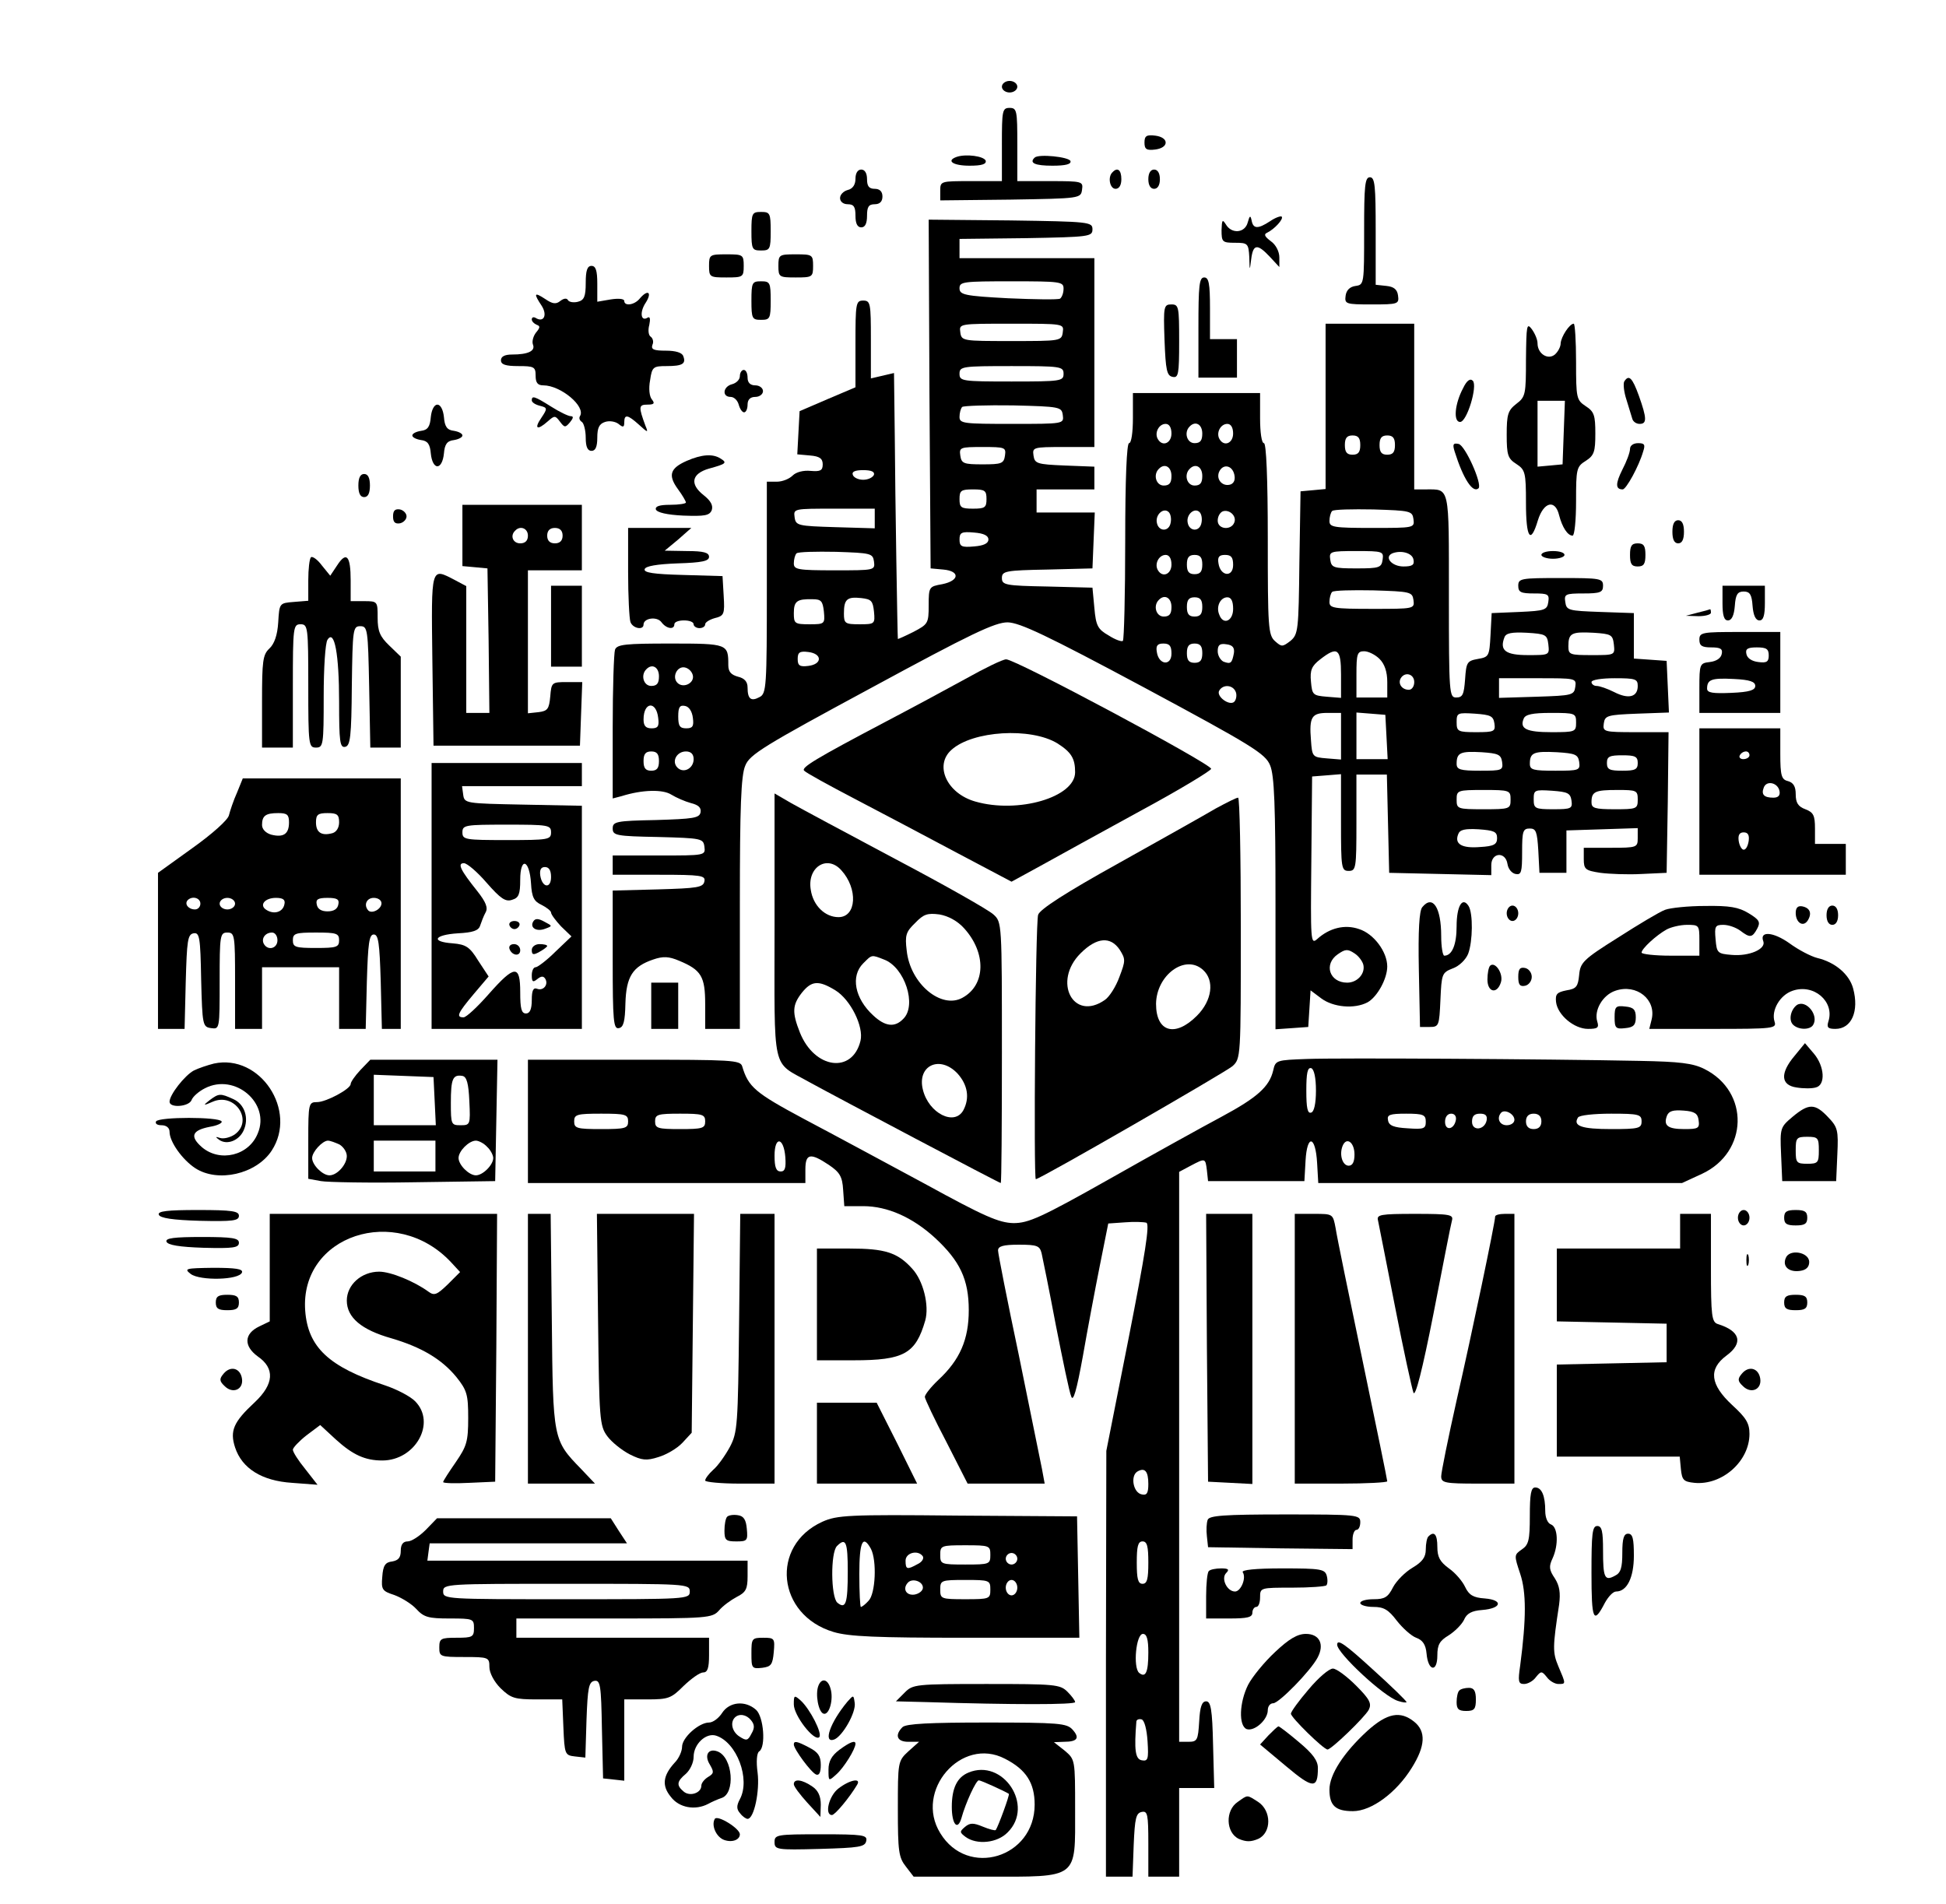 <?xml version="1.0" standalone="no"?>
<!DOCTYPE svg PUBLIC "-//W3C//DTD SVG 20010904//EN"
 "http://www.w3.org/TR/2001/REC-SVG-20010904/DTD/svg10.dtd">
<svg version="1.0" xmlns="http://www.w3.org/2000/svg"
 width="505pt" height="494pt" viewBox="0 0 505 494"
 preserveAspectRatio="xMidYMid meet">

<g transform="translate(0,494) scale(0.1,-0.1)"
fill="#000000" stroke="none">
<path d="M2600 4715 c0 -8 9 -15 20 -15 11 0 20 7 20 15 0 8 -9 15 -20 15 -11
0 -20 -7 -20 -15z"/>
<path d="M2600 4565 l0 -95 -80 0 c-79 0 -80 0 -80 -25 l0 -25 183 2 c180 3
182 3 185 26 3 21 1 22 -82 22 l-86 0 0 95 c0 88 -1 95 -20 95 -19 0 -20 -7
-20 -95z"/>
<path d="M2970 4570 c0 -17 5 -21 28 -18 16 2 27 9 27 18 0 9 -11 16 -27 18
-23 3 -28 -1 -28 -18z"/>
<path d="M2483 4533 c-29 -10 -10 -23 33 -23 32 0 44 4 42 13 -5 12 -51 18
-75 10z"/>
<path d="M2685 4531 c-15 -14 1 -21 46 -21 35 0 49 4 47 12 -4 11 -83 19 -93
9z"/>
<path d="M2220 4476 c0 -15 -7 -26 -20 -29 -11 -3 -20 -12 -20 -21 0 -9 8 -16
20 -16 16 0 20 -7 20 -30 0 -20 5 -30 15 -30 10 0 15 10 15 30 0 23 4 30 20
30 13 0 20 7 20 20 0 13 -7 20 -20 20 -15 0 -20 7 -20 25 0 16 -6 25 -15 25
-9 0 -15 -9 -15 -24z"/>
<path d="M2887 4493 c-13 -12 -7 -43 8 -43 9 0 15 9 15 25 0 24 -10 32 -23 18z"/>
<path d="M2980 4475 c0 -16 6 -25 15 -25 9 0 15 9 15 25 0 16 -6 25 -15 25 -9
0 -15 -9 -15 -25z"/>
<path d="M3540 4341 c0 -137 0 -140 -22 -143 -15 -2 -24 -11 -26 -25 -3 -22 0
-23 68 -23 68 0 71 1 68 23 -2 16 -11 23 -30 25 l-28 3 0 140 c0 117 -2 139
-15 139 -13 0 -15 -22 -15 -139z"/>
<path d="M1950 4340 c0 -47 2 -50 25 -50 23 0 25 3 25 50 0 47 -2 50 -25 50
-23 0 -25 -3 -25 -50z"/>
<path d="M3238 4363 c-7 -28 -42 -31 -57 -5 -9 14 -10 11 -11 -15 0 -31 2 -33
35 -33 33 0 35 -2 37 -37 1 -37 1 -37 5 -5 5 39 16 40 48 6 l25 -27 0 25 c0
15 -9 33 -22 42 -16 12 -19 18 -10 22 19 9 44 36 38 42 -3 2 -17 -3 -30 -12
-32 -21 -44 -20 -48 2 -3 14 -5 13 -10 -5z"/>
<path d="M2412 3918 l3 -453 33 -3 c44 -4 42 -29 -3 -38 -34 -6 -35 -7 -35
-55 0 -47 -2 -49 -40 -69 -22 -11 -40 -19 -40 -18 -1 6 -7 370 -8 526 l-2 164
-30 -7 -30 -7 0 101 c0 94 -1 101 -20 101 -19 0 -20 -7 -20 -112 l0 -113 -73
-31 -72 -31 -3 -56 -3 -56 33 -3 c25 -2 33 -8 33 -23 0 -16 -6 -19 -31 -17
-19 2 -38 -3 -47 -12 -9 -9 -27 -16 -41 -16 l-26 0 0 -275 c0 -258 -1 -275
-19 -284 -22 -12 -31 -5 -31 25 0 15 -8 24 -25 28 -18 5 -25 13 -25 30 0 55
-1 56 -150 56 -116 0 -139 -2 -144 -16 -3 -9 -6 -99 -6 -201 l0 -185 23 6 c54
17 107 18 129 4 13 -8 36 -18 51 -22 20 -5 27 -12 25 -24 -3 -15 -19 -17 -116
-20 -103 -2 -112 -4 -112 -22 0 -18 9 -20 118 -22 113 -3 117 -4 120 -25 3
-23 2 -23 -117 -23 l-121 0 0 -25 0 -25 121 0 c109 0 120 -2 117 -17 -3 -16
-18 -18 -121 -21 l-117 -3 0 -180 c0 -159 2 -180 16 -177 12 2 16 17 17 64 2
70 19 96 72 114 26 9 41 8 67 -3 58 -24 68 -41 68 -113 l0 -64 45 0 45 0 0
325 c0 251 3 333 14 358 11 29 49 52 327 202 260 141 321 170 354 170 32 -1
100 -33 354 -169 281 -151 315 -172 327 -202 11 -26 14 -103 14 -359 l0 -326
43 3 42 3 3 47 3 48 28 -21 c31 -23 86 -28 120 -10 25 14 51 61 51 93 0 38
-35 85 -73 97 -37 13 -77 3 -109 -26 -17 -15 -17 -4 -15 203 l2 219 38 3 37 3
0 -125 c0 -119 1 -126 20 -126 19 0 20 7 20 125 l0 125 40 0 39 0 3 -127 3
-128 133 -3 132 -3 0 26 c0 33 37 36 42 3 2 -13 11 -24 21 -26 15 -3 17 5 17
57 0 54 2 61 20 61 16 0 19 -8 22 -57 l3 -58 35 0 35 0 0 55 0 55 93 3 92 3 0
-26 c0 -24 -2 -25 -70 -25 l-70 0 0 -29 c0 -27 4 -30 43 -36 23 -3 71 -5 107
-3 l65 3 3 183 2 182 -85 0 c-84 0 -86 1 -83 23 3 20 9 22 86 25 l83 3 -3 67
-3 67 -42 3 -43 3 0 59 0 59 -87 3 c-83 3 -88 4 -91 26 -3 20 0 22 47 22 44 0
51 3 51 20 0 19 -7 20 -110 20 -103 0 -110 -1 -110 -20 0 -17 7 -20 41 -20 36
0 40 -2 37 -22 -3 -21 -9 -23 -75 -26 l-72 -3 -3 -57 c-3 -55 -4 -57 -33 -62
-28 -5 -30 -9 -33 -53 -3 -39 -6 -47 -23 -47 -18 0 -19 9 -19 264 0 289 3 276
-61 276 l-29 0 0 215 0 215 -115 0 -115 0 0 -214 0 -215 -32 -3 -33 -3 -3
-185 c-2 -175 -3 -186 -23 -203 -21 -16 -23 -16 -40 -1 -18 16 -19 36 -19 266
0 159 -4 248 -10 248 -6 0 -10 28 -10 65 l0 65 -165 0 -165 0 0 -65 c0 -37 -4
-65 -10 -65 -6 0 -10 -91 -10 -253 0 -140 -3 -256 -6 -260 -3 -3 -20 3 -37 14
-28 16 -33 25 -37 71 l-5 53 -117 3 c-109 2 -118 4 -118 22 0 18 9 20 118 22
l117 3 3 73 3 72 -76 0 -75 0 0 30 0 30 75 0 75 0 0 30 0 29 -77 3 c-72 3 -78
5 -81 26 -3 21 -1 22 77 22 l81 0 0 245 0 245 -175 0 -175 0 0 25 0 25 173 2
c164 3 172 4 172 23 0 19 -8 20 -213 23 l-212 2 2 -452z m348 273 c0 -11 -4
-22 -9 -26 -6 -3 -66 -2 -135 1 -113 6 -126 9 -126 26 0 17 10 18 135 18 127
0 135 -1 135 -19z m-2 -113 c-3 -23 -6 -23 -133 -23 -127 0 -130 0 -133 23 -3
22 -3 22 133 22 136 0 136 0 133 -22z m2 -108 c0 -19 -7 -20 -135 -20 -128 0
-135 1 -135 20 0 19 7 20 135 20 128 0 135 -1 135 -20z m-2 -107 c3 -23 3 -23
-132 -23 -125 0 -136 1 -136 18 0 10 3 22 7 26 4 3 63 5 132 4 122 -3 126 -4
129 -25z m282 -48 c0 -25 -23 -35 -35 -15 -10 16 2 40 20 40 9 0 15 -9 15 -25z
m80 0 c0 -18 -5 -25 -20 -25 -20 0 -28 28 -13 43 15 16 33 6 33 -18z m80 0 c0
-25 -23 -35 -35 -15 -10 16 2 40 20 40 9 0 15 -9 15 -25z m330 -30 c0 -18 -5
-25 -20 -25 -15 0 -20 7 -20 25 0 18 5 25 20 25 15 0 20 -7 20 -25z m90 0 c0
-18 -5 -25 -20 -25 -15 0 -20 7 -20 25 0 18 5 25 20 25 15 0 20 -7 20 -25z
m-1012 -27 c-3 -21 -9 -23 -58 -23 -49 0 -55 2 -58 23 -3 21 0 22 58 22 58 0
61 -1 58 -22z m432 -53 c0 -18 -5 -25 -20 -25 -20 0 -28 28 -13 43 15 16 33 6
33 -18z m80 0 c0 -18 -5 -25 -20 -25 -20 0 -28 28 -13 43 15 16 33 6 33 -18z
m83 4 c3 -13 0 -22 -9 -26 -20 -7 -38 11 -31 31 9 23 34 20 40 -5z m-935 -1
c-3 -7 -15 -13 -28 -13 -13 0 -25 6 -27 13 -3 8 6 12 27 12 21 0 30 -4 28 -12z
m292 -63 c0 -22 -4 -25 -35 -25 -31 0 -35 3 -35 25 0 22 4 25 35 25 31 0 35
-3 35 -25z m-290 -50 l0 -26 -102 3 c-98 3 -103 4 -106 26 -3 22 -2 22 102 22
l106 0 0 -25z m768 -11 c-4 -25 -32 -24 -36 0 -4 21 18 40 31 27 5 -5 7 -17 5
-27z m80 0 c-4 -25 -32 -24 -36 0 -4 21 18 40 31 27 5 -5 7 -17 5 -27z m85 0
c-8 -21 -43 -18 -43 5 0 11 6 21 13 24 17 6 37 -12 30 -29z m465 9 c3 -23 2
-23 -107 -23 -101 0 -111 2 -111 18 0 10 3 22 7 26 4 4 52 5 107 4 96 -3 101
-4 104 -25z m-1103 -53 c0 -10 -12 -16 -37 -18 -33 -3 -38 0 -38 18 0 18 5 21
38 18 25 -2 37 -8 37 -18z m-297 -57 c3 -23 2 -23 -102 -23 -96 0 -106 2 -106
18 0 10 3 22 7 26 4 4 50 5 103 4 90 -3 95 -4 98 -25z m1320 5 c-3 -21 -8 -23
-68 -23 -60 0 -65 2 -68 23 -3 21 0 22 68 22 68 0 71 -1 68 -22z m80 0 c3 -14
-3 -18 -26 -18 -30 0 -51 24 -29 34 23 9 52 1 55 -16z m-628 -13 c0 -25 -23
-35 -35 -15 -10 16 2 40 20 40 9 0 15 -9 15 -25z m80 0 c0 -18 -5 -25 -20 -25
-15 0 -20 7 -20 25 0 18 5 25 20 25 15 0 20 -7 20 -25z m80 -1 c0 -33 -33 -30
-38 4 -3 17 2 22 17 22 16 0 21 -6 21 -26z m468 -91 c3 -23 2 -23 -107 -23
-101 0 -111 2 -111 18 0 10 3 22 7 26 4 4 52 5 107 4 96 -3 101 -4 104 -25z
m-1530 -30 c3 -32 2 -33 -37 -33 -39 0 -41 2 -41 29 0 31 8 37 49 36 22 0 26
-5 29 -32z m130 0 c3 -32 2 -33 -37 -33 -38 0 -41 2 -41 28 0 37 8 44 45 40
26 -3 30 -7 33 -35z m772 12 c0 -18 -5 -25 -20 -25 -20 0 -28 28 -13 43 15 16
33 6 33 -18z m80 0 c0 -18 -5 -25 -20 -25 -15 0 -20 7 -20 25 0 18 5 25 20 25
15 0 20 -7 20 -25z m80 -5 c0 -32 -26 -43 -36 -15 -9 21 3 45 21 45 10 0 15
-10 15 -30z m818 -92 c3 -28 3 -28 -53 -28 -58 0 -74 12 -61 46 4 11 18 14 58
12 49 -3 53 -5 56 -30z m170 0 c3 -28 3 -28 -57 -28 -57 0 -61 1 -61 23 0 34
8 38 65 35 46 -3 50 -5 53 -30z m-1148 -24 c0 -33 -33 -30 -38 4 -3 17 2 22
17 22 16 0 21 -6 21 -26z m80 1 c0 -18 -5 -25 -20 -25 -15 0 -20 7 -20 25 0
18 5 25 20 25 15 0 20 -7 20 -25z m82 0 c-5 -26 -8 -29 -27 -22 -8 4 -15 16
-15 27 0 16 5 21 23 18 16 -2 21 -9 19 -23z m-1077 -15 c0 -9 -11 -16 -27 -18
-23 -3 -28 1 -28 18 0 17 5 21 28 18 16 -2 27 -9 27 -18z m1355 -41 l0 -60
-37 3 c-36 3 -38 5 -41 39 -3 30 2 41 24 58 45 35 54 28 54 -40z m100 41 c13
-13 20 -33 20 -60 l0 -40 -40 0 -40 0 0 60 c0 53 2 60 20 60 11 0 29 -9 40
-20z m-1870 -45 c0 -18 -5 -25 -20 -25 -20 0 -28 28 -13 43 15 16 33 6 33 -18z
m88 2 c4 -20 -25 -34 -40 -19 -15 15 -1 44 19 40 10 -2 19 -11 21 -21z m1872
-17 c0 -11 -6 -20 -14 -20 -18 0 -29 16 -21 30 11 18 35 11 35 -10z m418 -12
c-3 -22 -8 -23 -100 -26 l-98 -3 0 26 0 25 101 0 c98 0 100 0 97 -22z m162 2
c0 -29 -24 -35 -61 -16 -18 9 -38 16 -46 16 -7 0 -13 5 -13 10 0 6 27 10 60
10 54 0 60 -2 60 -20z m-1043 -16 c3 -8 1 -20 -4 -25 -12 -12 -48 14 -39 29
10 17 36 15 43 -4z m-1499 -67 c3 -22 -1 -27 -17 -27 -15 0 -21 6 -21 23 0 46
33 49 38 4z m90 0 c3 -22 -1 -27 -17 -27 -17 0 -21 6 -21 31 0 24 4 30 18 27
10 -2 18 -14 20 -31z m1682 -48 l0 -60 -37 3 c-37 3 -38 4 -41 47 -5 61 2 71
43 71 l35 0 0 -61z m118 -1 l3 -58 -41 0 -40 0 0 61 0 60 38 -3 37 -3 3 -57z
m280 35 c3 -21 0 -23 -47 -23 -48 0 -51 2 -51 26 0 24 2 25 48 22 40 -3 47 -6
50 -25z m212 2 c0 -24 -2 -25 -64 -25 -65 0 -83 9 -72 35 4 11 23 15 71 15 63
0 65 -1 65 -25z m-2380 -100 c0 -18 -5 -25 -20 -25 -15 0 -20 7 -20 25 0 18 5
25 20 25 15 0 20 -7 20 -25z m90 5 c0 -24 -26 -38 -42 -22 -16 16 -2 42 22 42
13 0 20 -7 20 -20z m2098 -7 c3 -22 0 -23 -57 -23 -52 0 -61 3 -61 18 0 29 10
33 65 30 43 -3 50 -6 53 -25z m200 0 c3 -22 0 -23 -62 -23 -57 0 -66 2 -66 18
0 29 10 33 70 30 48 -3 55 -6 58 -25z m152 -3 c0 -17 -7 -20 -40 -20 -33 0
-40 3 -40 20 0 17 7 20 40 20 33 0 40 -3 40 -20z m-330 -95 c0 -24 -2 -25 -70
-25 -68 0 -70 1 -70 25 0 24 2 25 70 25 68 0 70 -1 70 -25z m158 -2 c3 -21 0
-23 -47 -23 -48 0 -51 2 -51 26 0 24 2 25 48 22 40 -3 47 -6 50 -25z m172 2
c0 -24 -3 -25 -60 -25 -52 0 -60 3 -60 18 0 28 9 32 67 32 50 0 53 -1 53 -25z
m-365 -100 c0 -16 -8 -21 -44 -23 -48 -4 -67 8 -57 33 4 12 17 15 53 13 40 -3
48 -6 48 -23z m-347 -329 c5 -23 -16 -46 -42 -46 -46 0 -62 48 -24 74 19 13
25 14 43 2 11 -7 21 -21 23 -30z"/>
<path d="M1840 4250 c0 -29 2 -30 45 -30 43 0 45 1 45 30 0 29 -2 30 -45 30
-43 0 -45 -1 -45 -30z"/>
<path d="M2020 4250 c0 -29 2 -30 45 -30 43 0 45 1 45 30 0 29 -2 30 -45 30
-43 0 -45 -1 -45 -30z"/>
<path d="M1520 4206 c0 -35 -4 -45 -20 -49 -11 -3 -23 -1 -26 4 -3 6 -11 5
-20 -2 -11 -9 -20 -8 -39 5 -29 19 -31 15 -9 -18 15 -24 5 -44 -16 -31 -5 3
-10 2 -10 -4 0 -5 6 -11 13 -14 9 -3 9 -7 -2 -20 -7 -9 -11 -23 -8 -31 7 -17
-13 -26 -54 -26 -19 0 -29 -5 -29 -15 0 -11 12 -15 45 -15 41 0 45 -2 45 -25
0 -18 5 -25 20 -25 45 0 111 -55 95 -80 -3 -5 -1 -11 5 -15 5 -3 10 -22 10
-41 0 -24 5 -34 15 -34 10 0 15 10 15 34 0 26 5 36 20 41 12 4 27 1 35 -5 12
-10 15 -9 15 4 0 22 9 20 38 -6 23 -21 25 -22 17 -3 -18 49 -18 55 5 55 17 0
20 3 12 13 -7 8 -9 29 -5 50 5 35 8 37 43 37 41 0 51 6 43 26 -3 9 -20 14 -45
14 -31 0 -39 3 -35 15 4 8 1 17 -4 21 -6 3 -8 17 -4 31 3 15 2 22 -4 19 -18
-12 -22 14 -5 39 17 27 5 35 -16 10 -14 -17 -40 -20 -40 -6 0 6 -16 7 -35 4
l-35 -6 0 47 c0 34 -4 46 -15 46 -11 0 -15 -12 -15 -44z"/>
<path d="M3110 4090 l0 -130 50 0 50 0 0 50 0 50 -35 0 -35 0 0 80 c0 64 -3
80 -15 80 -13 0 -15 -21 -15 -130z"/>
<path d="M1950 4160 c0 -47 2 -50 25 -50 23 0 25 3 25 50 0 47 -2 50 -25 50
-23 0 -25 -3 -25 -50z"/>
<path d="M3022 4058 c3 -79 6 -93 21 -96 15 -3 17 6 17 92 0 90 -1 96 -20 96
-20 0 -21 -5 -18 -92z"/>
<path d="M3960 4008 c0 -91 -1 -98 -25 -116 -22 -17 -25 -28 -25 -80 0 -53 3
-62 25 -76 23 -15 25 -22 25 -101 0 -92 12 -109 31 -45 15 48 45 55 55 13 8
-31 22 -53 35 -53 5 0 9 40 9 89 0 84 1 90 25 105 22 14 25 24 25 71 0 47 -3
57 -25 71 -24 16 -25 21 -25 115 0 55 -3 99 -6 99 -11 0 -33 -34 -34 -51 0 -9
-7 -22 -15 -29 -18 -15 -45 2 -45 29 0 10 -7 26 -15 37 -13 17 -14 10 -15 -78z
m98 -190 l-3 -83 -32 -3 -33 -3 0 85 0 86 35 0 36 0 -3 -82z"/>
<path d="M1920 3964 c0 -9 -9 -18 -20 -21 -24 -6 -27 -33 -4 -33 9 0 18 -9 21
-20 3 -11 9 -20 14 -20 5 0 9 9 9 20 0 13 7 20 20 20 11 0 20 7 20 15 0 8 -9
15 -20 15 -13 0 -20 7 -20 20 0 11 -4 20 -10 20 -5 0 -10 -7 -10 -16z"/>
<path d="M3797 3933 c-22 -41 -26 -88 -8 -88 18 0 46 94 33 107 -7 7 -16 0
-25 -19z"/>
<path d="M4215 3950 c-3 -6 -1 -27 6 -48 6 -20 13 -43 15 -49 2 -7 10 -13 19
-13 19 0 19 14 -2 73 -17 47 -26 56 -38 37z"/>
<path d="M1380 3901 c0 -5 9 -11 21 -14 20 -5 20 -7 4 -31 -20 -29 -11 -34 17
-9 17 15 19 15 31 -1 12 -16 14 -16 26 -2 9 11 10 16 2 16 -6 0 -29 11 -51 25
-43 27 -50 29 -50 16z"/>
<path d="M1118 3858 c-2 -25 -8 -34 -25 -36 -13 -2 -23 -7 -23 -12 0 -5 10
-10 23 -12 17 -2 23 -11 25 -35 2 -20 9 -33 17 -33 8 0 15 13 17 33 2 24 8 33
26 35 12 2 22 7 22 12 0 5 -10 10 -22 12 -18 2 -24 11 -26 36 -2 19 -9 32 -17
32 -8 0 -15 -13 -17 -32z"/>
<path d="M3775 3768 c22 -70 47 -109 62 -95 10 11 -35 112 -52 115 -14 3 -16
-1 -10 -20z"/>
<path d="M4230 3775 c0 -9 -9 -33 -20 -54 -18 -36 -18 -51 1 -51 9 0 42 60 53
98 6 18 4 22 -13 22 -12 0 -21 -6 -21 -15z"/>
<path d="M1782 3744 c-43 -19 -49 -37 -23 -73 12 -16 21 -32 21 -35 0 -3 -18
-6 -41 -6 -28 0 -39 -4 -37 -12 3 -8 29 -14 71 -16 56 -2 68 0 74 14 4 12 -2
24 -21 39 -37 29 -31 56 14 69 44 12 48 15 30 26 -20 13 -49 11 -88 -6z"/>
<path d="M930 3680 c0 -20 5 -30 15 -30 10 0 15 10 15 30 0 20 -5 30 -15 30
-10 0 -15 -10 -15 -30z"/>
<path d="M1200 3551 l0 -80 33 -3 32 -3 3 -187 2 -188 -30 0 -30 0 0 165 0
164 -30 16 c-62 32 -61 38 -58 -207 l3 -223 190 0 190 0 3 83 3 82 -40 0 c-39
0 -40 -1 -43 -37 -3 -33 -7 -38 -30 -41 l-28 -3 0 185 0 186 70 0 70 0 0 85 0
85 -155 0 -155 0 0 -79z m170 -1 c0 -13 -7 -20 -20 -20 -19 0 -27 20 -13 33
13 14 33 6 33 -13z m90 0 c0 -13 -7 -20 -20 -20 -13 0 -20 7 -20 20 0 13 7 20
20 20 13 0 20 -7 20 -20z"/>
<path d="M1020 3600 c0 -15 5 -20 18 -18 9 2 17 10 17 18 0 8 -8 16 -17 18
-13 2 -18 -3 -18 -18z"/>
<path d="M4340 3560 c0 -20 5 -30 15 -30 10 0 15 10 15 30 0 20 -5 30 -15 30
-10 0 -15 -10 -15 -30z"/>
<path d="M1630 3456 c0 -63 3 -121 6 -130 6 -17 34 -22 34 -7 0 17 34 22 46 7
13 -18 34 -21 34 -6 0 6 11 10 25 10 14 0 25 -4 25 -10 0 -5 7 -10 15 -10 8 0
15 4 15 10 0 5 11 12 25 16 24 6 26 10 23 58 l-3 51 -103 3 c-76 2 -102 6 -99
15 2 8 32 13 85 15 64 2 82 6 82 17 0 11 -14 15 -57 15 l-58 1 35 29 34 30
-82 0 -82 0 0 -114z"/>
<path d="M4230 3500 c0 -23 4 -30 20 -30 16 0 20 7 20 30 0 23 -4 30 -20 30
-16 0 -20 -7 -20 -30z"/>
<path d="M4000 3500 c0 -5 14 -10 30 -10 17 0 30 5 30 10 0 6 -13 10 -30 10
-16 0 -30 -4 -30 -10z"/>
<path d="M807 3494 c-4 -4 -7 -31 -7 -60 l0 -53 -37 -3 c-38 -3 -38 -3 -41
-53 -2 -33 -10 -56 -23 -68 -17 -16 -19 -32 -19 -137 l0 -120 40 0 40 0 0 160
c0 153 1 160 20 160 19 0 20 -7 20 -160 0 -153 1 -160 20 -160 19 0 20 7 20
133 0 72 4 139 10 147 18 28 30 -38 30 -161 0 -104 2 -120 16 -117 13 3 16 26
17 158 2 148 3 155 22 155 19 0 20 -8 23 -157 l3 -158 39 0 40 0 0 118 0 118
-30 29 c-24 23 -30 37 -30 72 0 42 0 43 -35 43 l-35 0 0 54 c0 64 -11 76 -35
39 l-18 -27 -22 27 c-11 15 -24 24 -28 21z"/>
<path d="M1430 3315 l0 -105 40 0 40 0 0 105 0 105 -40 0 -40 0 0 -105z"/>
<path d="M4470 3375 c0 -32 4 -45 14 -45 10 0 16 13 18 38 2 29 7 37 23 37 16
0 21 -8 23 -37 2 -25 8 -38 18 -38 10 0 14 13 14 45 l0 45 -55 0 -55 0 0 -45z"/>
<path d="M4405 3350 l-30 -8 33 -1 c17 0 32 4 32 9 0 6 -1 9 -2 9 -2 -1 -16
-5 -33 -9z"/>
<path d="M4410 3280 c0 -16 7 -20 31 -20 24 0 30 -4 27 -17 -2 -11 -14 -19
-31 -21 -26 -3 -27 -5 -27 -68 l0 -64 105 0 105 0 0 105 0 105 -105 0 c-98 0
-105 -1 -105 -20z m180 -41 c0 -16 -5 -20 -27 -17 -17 2 -29 10 -31 21 -3 13
3 17 27 17 25 0 31 -4 31 -21z m-35 -79 c0 -11 -15 -16 -62 -18 -48 -2 -63 0
-63 11 0 24 12 28 70 25 41 -2 55 -7 55 -18z"/>
<path d="M2505 3178 c-49 -27 -142 -77 -205 -110 -184 -97 -222 -120 -213
-128 4 -5 64 -38 133 -74 69 -36 188 -99 265 -140 l140 -74 75 41 c41 23 158
87 260 143 102 55 184 105 183 109 -2 14 -509 285 -532 284 -9 0 -56 -23 -106
-51z m239 -167 c36 -23 46 -39 46 -75 0 -65 -148 -108 -259 -76 -74 21 -107
94 -62 134 55 50 206 59 275 17z"/>
<path d="M4410 2860 l0 -190 190 0 190 0 0 40 0 40 -40 0 -40 0 0 40 c0 34 -4
42 -25 50 -19 7 -25 17 -25 39 0 20 -6 30 -20 34 -17 4 -20 14 -20 71 l0 66
-105 0 -105 0 0 -190z m130 120 c0 -5 -7 -10 -16 -10 -8 0 -12 5 -9 10 3 6 10
10 16 10 5 0 9 -4 9 -10z m78 -93 c2 -11 -3 -17 -16 -17 -24 0 -32 8 -25 26 7
20 37 13 41 -9z m-80 -129 c-2 -13 -7 -23 -13 -23 -5 0 -11 10 -13 23 -2 15 2
22 13 22 11 0 15 -7 13 -22z"/>
<path d="M1120 2615 l0 -345 195 0 195 0 0 290 0 289 -152 3 c-150 3 -153 3
-156 26 l-3 22 155 0 156 0 0 30 0 30 -195 0 -195 0 0 -345z m310 165 c0 -19
-7 -20 -115 -20 -108 0 -115 1 -115 20 0 19 7 20 115 20 108 0 115 -1 115 -20z
m-167 -131 c36 -41 49 -50 66 -44 17 5 21 14 21 52 0 60 24 53 28 -9 2 -37 8
-47 27 -56 14 -7 25 -16 25 -20 0 -5 12 -21 26 -36 l27 -26 -42 -40 c-22 -22
-46 -40 -51 -40 -6 0 -10 -10 -10 -21 0 -17 3 -19 14 -10 10 8 16 9 21 1 9
-15 -5 -32 -21 -26 -10 4 -14 -4 -14 -29 0 -24 -5 -35 -15 -35 -12 0 -15 13
-15 55 0 72 -14 72 -82 -5 -29 -33 -58 -60 -65 -60 -20 0 -16 10 26 60 l39 46
-27 41 c-22 36 -32 42 -66 45 -58 4 -49 22 13 26 39 2 54 7 58 20 3 9 9 25 14
34 7 12 1 27 -21 55 -44 55 -53 73 -35 73 8 0 35 -23 59 -51z m167 15 c0 -31
-23 -28 -28 4 -2 15 2 22 12 22 11 0 16 -9 16 -26z"/>
<path d="M1384 2549 c-10 -16 8 -28 31 -19 19 7 19 7 -2 18 -16 9 -24 9 -29 1z"/>
<path d="M1322 2539 c2 -6 8 -10 13 -10 5 0 11 4 13 10 2 6 -4 11 -13 11 -9 0
-15 -5 -13 -11z"/>
<path d="M1322 2478 c6 -18 28 -21 28 -4 0 9 -7 16 -16 16 -9 0 -14 -5 -12
-12z"/>
<path d="M1380 2475 c0 -13 4 -14 20 -5 11 6 20 13 20 15 0 3 -9 5 -20 5 -11
0 -20 -7 -20 -15z"/>
<path d="M615 2883 c-9 -20 -18 -47 -21 -59 -3 -12 -43 -48 -95 -85 l-89 -64
0 -202 0 -203 35 0 34 0 3 122 c3 107 5 123 20 126 16 3 18 -10 20 -120 3
-119 4 -123 26 -126 22 -3 22 -2 22 122 0 119 1 126 20 126 19 0 20 -7 20
-125 l0 -125 35 0 35 0 0 80 0 80 100 0 100 0 0 -80 0 -80 35 0 34 0 3 123 c3
100 6 122 18 122 12 0 15 -22 18 -122 l3 -123 24 0 25 0 0 325 0 325 -205 0
-205 0 -15 -37z m135 -77 c0 -30 -14 -40 -46 -32 -14 4 -24 14 -24 25 0 24 9
31 42 31 23 0 28 -4 28 -24z m130 0 c0 -14 -7 -25 -17 -28 -29 -8 -43 2 -43
28 0 20 5 24 30 24 25 0 30 -4 30 -24z m-360 -211 c0 -8 -6 -15 -14 -15 -17 0
-28 14 -19 24 12 12 33 6 33 -9z m90 0 c0 -8 -9 -15 -20 -15 -11 0 -20 7 -20
15 0 8 9 15 20 15 11 0 20 -7 20 -15z m128 -2 c-4 -20 -27 -27 -47 -14 -19 12
-4 31 25 31 19 0 25 -5 22 -17z m140 0 c-2 -12 -12 -18 -28 -18 -16 0 -26 6
-28 18 -3 13 3 17 28 17 25 0 31 -4 28 -17z m112 3 c0 -15 -24 -28 -34 -19
-13 14 -5 33 14 33 11 0 20 -6 20 -14z m-270 -96 c0 -21 -24 -28 -35 -10 -8
14 3 30 21 30 8 0 14 -9 14 -20z m160 0 c0 -18 -7 -20 -60 -20 -53 0 -60 2
-60 20 0 18 7 20 60 20 53 0 60 -2 60 -20z"/>
<path d="M2010 2537 c0 -389 -9 -349 90 -405 71 -39 493 -262 497 -262 2 0 3
152 3 338 0 338 0 339 -22 359 -13 12 -126 76 -253 143 -126 67 -249 133 -272
146 l-43 25 0 -344z m173 145 c44 -48 40 -122 -7 -122 -35 0 -66 30 -72 71
-10 58 42 92 79 51z m319 -151 c58 -64 56 -147 -4 -180 -55 -31 -136 36 -145
122 -5 40 -2 49 22 72 22 23 32 26 63 22 23 -4 47 -17 64 -36z m-208 -81 c54
-20 86 -119 50 -154 -22 -23 -47 -20 -78 9 -48 44 -59 102 -26 135 23 23 21
23 54 10z m-126 -80 c39 -24 74 -94 65 -131 -21 -86 -119 -73 -157 21 -21 53
-20 72 5 104 25 31 43 33 87 6z m317 -216 c26 -29 32 -63 15 -95 -23 -42 -90
-8 -105 53 -16 63 44 91 90 42z"/>
<path d="M3155 2842 c-27 -16 -141 -80 -252 -142 -137 -76 -205 -120 -209
-134 -7 -21 -12 -686 -6 -686 11 0 491 277 510 293 22 20 22 21 22 359 0 186
-3 338 -7 338 -5 0 -30 -13 -58 -28z m-249 -367 c15 -24 15 -28 -1 -70 -9 -25
-26 -52 -38 -60 -82 -57 -136 48 -63 121 42 42 78 45 102 9z m216 -52 c30 -27
24 -79 -16 -119 -57 -57 -106 -42 -106 31 1 75 76 130 122 88z"/>
<path d="M3691 2586 c-8 -9 -11 -61 -9 -162 l3 -149 25 0 c24 0 25 3 28 70 3
68 4 71 32 82 17 6 34 23 40 38 12 32 13 105 1 124 -16 25 -31 0 -31 -53 0
-48 -12 -76 -32 -76 -4 0 -8 23 -8 51 0 74 -22 108 -49 75z"/>
<path d="M3910 2570 c0 -11 7 -20 15 -20 8 0 15 9 15 20 0 11 -7 20 -15 20 -8
0 -15 -9 -15 -20z"/>
<path d="M4321 2579 c-14 -5 -69 -38 -122 -72 -91 -57 -98 -65 -101 -97 -3
-30 -7 -36 -33 -40 -25 -5 -29 -10 -27 -30 4 -34 47 -70 83 -70 25 0 29 3 24
19 -9 29 14 69 47 80 55 19 107 -23 94 -75 l-6 -24 165 0 c158 0 166 1 160 19
-9 29 14 69 47 80 55 19 109 -28 93 -79 -5 -16 -2 -20 18 -20 42 0 62 46 46
105 -10 37 -47 68 -93 79 -16 4 -49 21 -72 38 -42 30 -79 33 -68 5 7 -20 -37
-39 -82 -35 -37 3 -39 5 -42 41 -3 33 -1 37 20 37 14 0 33 -7 44 -15 25 -19
31 -19 44 5 9 17 6 23 -22 40 -26 16 -50 20 -113 19 -44 0 -91 -5 -104 -10z
m89 -79 l0 -40 -75 0 c-41 0 -75 4 -75 8 0 10 38 45 65 60 11 6 35 12 53 12
31 0 32 -1 32 -40z"/>
<path d="M4660 2571 c0 -25 19 -38 31 -20 12 19 6 33 -14 37 -11 2 -17 -3 -17
-17z"/>
<path d="M4740 2565 c0 -16 6 -25 15 -25 9 0 15 9 15 25 0 16 -6 25 -15 25 -9
0 -15 -9 -15 -25z"/>
<path d="M3867 2434 c-4 -4 -7 -20 -7 -36 0 -33 25 -39 35 -7 7 22 -15 55 -28
43z"/>
<path d="M3940 2405 c0 -20 4 -26 18 -23 9 2 17 12 17 23 0 11 -8 21 -17 23
-14 3 -18 -3 -18 -23z"/>
<path d="M1690 2330 l0 -60 35 0 35 0 0 60 0 60 -35 0 -35 0 0 -60z"/>
<path d="M4663 2332 c-16 -12 -22 -39 -10 -51 14 -14 44 -14 52 -1 16 25 -18
67 -42 52z"/>
<path d="M4190 2300 c0 -28 3 -31 28 -28 21 2 27 8 27 28 0 20 -6 26 -27 28
-25 3 -28 0 -28 -28z"/>
<path d="M4657 2200 c-38 -45 -36 -76 5 -82 18 -3 40 -3 50 0 26 6 23 55 -5
88 l-23 27 -27 -33z"/>
<path d="M3393 2192 c-81 -3 -83 -3 -89 -30 -10 -42 -41 -70 -134 -120 -47
-25 -177 -97 -290 -161 -179 -101 -211 -115 -250 -115 -38 1 -75 17 -230 102
-102 55 -243 131 -315 169 -125 67 -143 82 -159 136 -5 16 -27 17 -281 17
l-275 0 0 -160 0 -160 360 0 360 0 0 35 c0 42 13 44 61 12 28 -19 35 -30 37
-65 l3 -42 49 0 c63 0 128 -29 186 -82 65 -60 88 -108 88 -188 0 -76 -23 -129
-79 -181 -19 -18 -35 -38 -35 -44 0 -5 25 -58 56 -117 l55 -108 100 0 100 0
-7 38 c-4 20 -31 153 -60 295 -30 142 -54 264 -54 272 0 11 13 15 54 15 48 0
54 -3 59 -22 3 -13 20 -97 37 -187 18 -91 35 -174 40 -185 5 -15 14 16 30 104
12 69 32 175 44 235 l22 110 43 3 c24 2 49 1 56 -1 9 -4 -3 -80 -46 -299 l-58
-293 -1 -552 0 -553 35 0 34 0 3 82 c3 70 6 83 21 86 15 3 17 -6 17 -82 l0
-86 40 0 40 0 0 115 0 115 45 0 46 0 -3 112 c-2 93 -6 113 -18 113 -11 0 -16
-14 -18 -52 -3 -49 -5 -53 -28 -53 l-24 0 0 740 0 739 30 16 c38 20 38 20 42
-12 l3 -28 125 0 125 0 3 53 c4 70 26 65 30 -6 l3 -52 472 0 472 0 52 24 c120
56 124 213 6 272 -30 15 -64 19 -168 21 -249 5 -781 8 -862 5z m22 -82 c0 -34
-5 -55 -12 -57 -10 -4 -13 12 -13 57 0 45 3 61 13 58 7 -3 12 -24 12 -58z
m515 -76 c0 -8 -9 -14 -20 -14 -19 0 -27 19 -14 33 10 9 34 -4 34 -19z m478
-1 c3 -21 -1 -23 -37 -23 -43 0 -55 9 -45 35 5 12 16 15 43 13 29 -2 37 -8 39
-25z m-2778 -3 c0 -18 -7 -20 -70 -20 -63 0 -70 2 -70 20 0 18 7 20 70 20 63
0 70 -2 70 -20z m200 0 c0 -18 -7 -20 -65 -20 -58 0 -65 2 -65 20 0 18 7 20
65 20 58 0 65 -2 65 -20z m1870 -1 c0 -18 -5 -20 -47 -17 -36 2 -49 7 -51 21
-3 14 4 17 47 17 45 0 51 -3 51 -21z m78 4 c-5 -25 -28 -28 -28 -4 0 12 6 21
16 21 9 0 14 -7 12 -17z m80 0 c-5 -26 -38 -29 -38 -4 0 15 6 21 21 21 14 0
19 -5 17 -17z m142 -3 c0 -13 -7 -20 -20 -20 -13 0 -20 7 -20 20 0 13 7 20 20
20 13 0 20 -7 20 -20z m260 0 c0 -18 -7 -20 -79 -20 -76 0 -100 8 -86 30 3 6
42 10 86 10 72 0 79 -2 79 -20z m-2222 -93 c2 -28 -1 -37 -12 -37 -12 0 -16
11 -16 41 0 52 24 48 28 -4z m1477 7 c0 -19 -5 -29 -15 -29 -16 0 -25 28 -16
51 10 25 31 10 31 -22z m-535 -855 c0 -24 -4 -30 -17 -27 -22 4 -30 47 -12 59
20 12 29 1 29 -32z m0 -204 c0 -42 -3 -55 -15 -55 -12 0 -15 13 -15 55 0 42 3
55 15 55 12 0 15 -13 15 -55z m0 -233 c0 -52 -7 -67 -24 -53 -16 14 -8 101 10
101 10 0 14 -14 14 -48z m-2 -231 c3 -46 1 -52 -15 -49 -17 3 -20 27 -14 101
1 5 7 7 14 5 7 -3 13 -26 15 -57z"/>
<path d="M555 2180 c-16 -4 -40 -12 -52 -18 -24 -13 -63 -63 -63 -81 0 -17 50
-13 57 4 3 9 19 23 35 31 78 40 170 -39 137 -117 -23 -58 -98 -76 -145 -36
-32 28 -26 44 21 53 19 3 33 10 30 14 -7 12 -162 12 -170 0 -3 -6 3 -10 14
-10 13 0 21 -7 21 -17 0 -26 33 -72 66 -94 59 -39 159 -16 199 45 68 104 -30
252 -150 226z"/>
<path d="M935 2163 c-14 -15 -25 -31 -25 -36 0 -13 -64 -47 -87 -47 -22 0 -23
-3 -23 -100 l0 -99 33 -6 c17 -3 126 -5 242 -3 l210 3 3 158 3 157 -165 0
-165 0 -26 -27z m193 -80 l3 -63 -81 0 -80 0 0 65 0 66 78 -3 77 -3 3 -62z
m90 -1 c3 -61 2 -62 -23 -62 -24 0 -25 2 -25 58 0 63 5 74 30 70 11 -2 16 -19
18 -66z m-337 -112 c10 -6 19 -19 19 -30 0 -22 -25 -50 -45 -50 -18 0 -45 27
-45 45 0 16 27 45 41 45 6 0 19 -5 30 -10z m249 -30 l0 -40 -80 0 -80 0 0 40
0 40 80 0 80 0 0 -40z m134 24 c9 -8 16 -22 16 -29 0 -18 -27 -45 -45 -45 -18
0 -45 27 -45 45 0 18 27 45 45 45 7 0 21 -7 29 -16z"/>
<path d="M544 2085 c-18 -14 -17 -15 8 -4 57 25 107 -49 57 -85 -12 -8 -29
-12 -38 -9 -12 4 -13 3 -2 -5 20 -14 51 -2 63 24 15 32 3 69 -27 82 -33 15
-37 15 -61 -3z"/>
<path d="M4652 2042 c-32 -27 -33 -29 -30 -97 l3 -70 70 0 70 0 3 69 c3 63 1
71 -24 97 -34 36 -50 36 -92 1z m68 -87 c0 -32 -2 -35 -30 -35 -28 0 -30 3
-30 35 0 32 2 35 30 35 28 0 30 -3 30 -35z"/>
<path d="M412 1788 c3 -9 36 -14 106 -16 86 -2 102 0 102 13 0 12 -17 15 -106
15 -80 0 -105 -3 -102 -12z"/>
<path d="M4510 1780 c0 -11 7 -20 15 -20 8 0 15 9 15 20 0 11 -7 20 -15 20 -8
0 -15 -9 -15 -20z"/>
<path d="M4630 1780 c0 -16 7 -20 30 -20 23 0 30 4 30 20 0 16 -7 20 -30 20
-23 0 -30 -4 -30 -20z"/>
<path d="M700 1651 l0 -140 -27 -13 c-40 -19 -41 -51 -4 -78 45 -31 42 -72 -8
-119 -55 -51 -65 -74 -51 -117 18 -55 70 -87 148 -92 l66 -5 -32 41 c-18 22
-32 44 -32 50 0 5 16 22 35 37 l36 27 40 -37 c45 -41 77 -55 121 -55 86 0 141
98 85 154 -13 13 -48 31 -78 41 -146 48 -200 99 -207 194 -14 195 235 278 378
126 l24 -26 -32 -32 c-28 -27 -35 -30 -50 -19 -37 27 -98 52 -128 52 -46 0
-84 -34 -84 -75 0 -44 38 -76 116 -98 78 -23 130 -54 168 -100 28 -35 31 -46
31 -107 0 -61 -4 -73 -32 -114 -18 -26 -33 -49 -33 -52 0 -3 30 -4 68 -2 l67
3 3 348 2 347 -295 0 -295 0 0 -139z"/>
<path d="M1370 1440 l0 -350 87 0 87 0 -36 38 c-73 75 -73 76 -76 385 l-3 277
-30 0 -29 0 0 -350z"/>
<path d="M1552 1516 c3 -259 4 -276 24 -303 11 -15 37 -36 58 -47 32 -16 44
-17 75 -7 20 6 48 22 62 37 l24 26 3 284 3 284 -126 0 -126 0 3 -274z"/>
<path d="M1918 1508 c-3 -267 -4 -285 -24 -323 -12 -22 -31 -49 -43 -59 -12
-11 -21 -23 -21 -28 0 -4 41 -8 90 -8 l90 0 0 350 0 350 -44 0 -45 0 -3 -282z"/>
<path d="M3132 1443 l3 -348 58 -3 57 -3 0 351 0 350 -60 0 -60 0 2 -347z"/>
<path d="M3360 1440 l0 -350 120 0 c66 0 120 3 120 6 0 4 -29 145 -64 313 -35
168 -67 323 -70 344 -7 37 -7 37 -56 37 l-50 0 0 -350z"/>
<path d="M3576 1773 c2 -10 22 -110 44 -223 22 -113 44 -213 48 -224 5 -12 23
58 52 205 24 123 45 232 48 242 4 15 -5 17 -96 17 -90 0 -100 -2 -96 -17z"/>
<path d="M3880 1783 c0 -15 -60 -302 -100 -477 -22 -98 -40 -187 -40 -197 0
-17 9 -19 95 -19 l95 0 0 350 0 350 -25 0 c-14 0 -25 -3 -25 -7z"/>
<path d="M4360 1745 l0 -45 -160 0 -160 0 0 -95 0 -94 143 -3 142 -3 0 -50 0
-50 -142 -3 -143 -3 0 -119 0 -120 159 0 160 0 3 -32 c3 -29 7 -33 35 -36 72
-7 143 56 143 127 0 28 -9 42 -45 75 -57 53 -62 93 -15 128 45 33 36 64 -22
82 -16 5 -18 21 -18 146 l0 140 -40 0 -40 0 0 -45z"/>
<path d="M432 1718 c3 -9 34 -14 96 -16 77 -2 92 0 92 13 0 12 -16 15 -96 15
-72 0 -95 -3 -92 -12z"/>
<path d="M2120 1555 l0 -145 95 0 c131 0 161 17 186 103 11 39 -5 104 -34 135
-38 42 -71 52 -162 52 l-85 0 0 -145z"/>
<path d="M4532 1670 c0 -14 2 -19 5 -12 2 6 2 18 0 25 -3 6 -5 1 -5 -13z"/>
<path d="M4634 1675 c-9 -22 9 -37 37 -33 16 2 24 10 24 23 0 26 -52 35 -61
10z"/>
<path d="M495 1634 c24 -18 126 -16 133 4 3 9 -16 12 -75 12 -72 -1 -76 -2
-58 -16z"/>
<path d="M560 1560 c0 -16 7 -20 30 -20 23 0 30 4 30 20 0 16 -7 20 -30 20
-23 0 -30 -4 -30 -20z"/>
<path d="M4630 1560 c0 -16 7 -20 30 -20 23 0 30 4 30 20 0 16 -7 20 -30 20
-23 0 -30 -4 -30 -20z"/>
<path d="M580 1375 c-11 -13 -11 -19 3 -32 21 -21 49 -9 45 19 -4 28 -30 35
-48 13z"/>
<path d="M4520 1375 c-11 -13 -11 -19 3 -32 21 -21 49 -9 45 19 -4 28 -30 35
-48 13z"/>
<path d="M2120 1195 l0 -105 130 0 130 0 -52 105 -53 105 -77 0 -78 0 0 -105z"/>
<path d="M3970 1006 c0 -63 -3 -75 -21 -87 -20 -14 -20 -15 -4 -63 16 -48 16
-116 0 -238 -6 -41 -5 -48 10 -48 10 0 24 8 31 18 13 16 15 16 28 0 7 -10 21
-18 30 -18 20 0 20 -1 0 46 -15 36 -15 49 2 160 4 31 1 49 -11 68 -15 22 -16
31 -6 52 16 35 14 81 -4 88 -9 3 -15 18 -15 35 0 39 -9 61 -26 61 -11 0 -14
-17 -14 -74z"/>
<path d="M1887 1004 c-4 -4 -7 -20 -7 -36 0 -25 4 -28 31 -28 28 0 30 2 27 33
-2 23 -8 33 -23 35 -12 2 -24 0 -28 -4z"/>
<path d="M2134 991 c-136 -62 -118 -242 29 -286 40 -12 111 -15 344 -15 l294
0 -3 158 -3 157 -310 2 c-284 3 -313 1 -351 -16z m66 -129 c0 -83 -5 -99 -27
-81 -17 15 -18 130 -1 147 23 23 28 11 28 -66z m60 59 c16 -31 12 -117 -6
-135 -8 -9 -17 -16 -20 -16 -2 0 -4 38 -4 85 0 84 9 104 30 66z m310 -16 c0
-24 -2 -25 -65 -25 -63 0 -65 1 -65 25 0 24 2 25 65 25 63 0 65 -1 65 -25z
m-175 -4 c3 -6 -3 -15 -14 -20 -27 -15 -31 -14 -31 9 0 21 33 29 45 11z m245
-6 c0 -8 -7 -15 -15 -15 -8 0 -15 7 -15 15 0 8 7 15 15 15 8 0 15 -7 15 -15z
m-245 -75 c0 -8 -10 -16 -22 -18 -22 -3 -32 16 -16 32 12 11 38 2 38 -14z
m175 -5 c0 -24 -2 -25 -65 -25 -63 0 -65 1 -65 25 0 24 2 25 65 25 63 0 65 -1
65 -25z m70 5 c0 -11 -7 -20 -15 -20 -8 0 -15 9 -15 20 0 11 7 20 15 20 8 0
15 -9 15 -20z"/>
<path d="M3134 996 c-3 -8 -4 -27 -2 -43 l3 -28 188 -3 187 -2 0 25 c0 14 5
25 10 25 6 0 10 9 10 20 0 19 -7 20 -195 20 -160 0 -197 -3 -201 -14z"/>
<path d="M1105 970 c-16 -16 -37 -30 -47 -30 -12 0 -18 -8 -18 -24 0 -18 -6
-25 -22 -28 -18 -2 -24 -10 -26 -40 -3 -33 0 -37 31 -47 19 -7 45 -23 57 -36
20 -22 32 -25 87 -25 61 0 63 -1 63 -25 0 -23 -4 -25 -45 -25 -41 0 -45 -2
-45 -25 0 -24 2 -25 65 -25 63 0 65 -1 65 -26 0 -15 12 -38 29 -55 27 -26 36
-29 95 -29 l65 0 3 -72 c3 -71 4 -73 30 -76 l27 -3 3 98 c3 83 6 98 20 101 16
3 18 -10 20 -125 l3 -128 28 -3 27 -3 0 105 0 106 60 0 c55 0 62 3 94 35 20
19 42 35 51 35 11 0 15 11 15 45 l0 45 -250 0 -250 0 0 25 0 25 253 0 c245 0
255 1 273 21 10 12 31 27 46 35 24 12 28 21 28 54 l0 40 -416 0 -415 0 3 23 3
22 256 0 256 0 -21 32 -21 33 -226 0 -225 0 -29 -30z m685 -160 c0 -20 -7 -20
-320 -20 -313 0 -320 0 -320 20 0 20 7 20 320 20 313 0 320 0 320 -20z"/>
<path d="M4130 859 c0 -124 5 -136 35 -78 9 16 21 29 29 29 28 0 46 36 46 93
0 44 -3 57 -15 57 -11 0 -15 -12 -15 -50 0 -38 -4 -52 -19 -59 -27 -15 -31 -5
-31 66 0 49 -3 63 -15 63 -13 0 -15 -20 -15 -121z"/>
<path d="M3707 953 c-4 -3 -7 -19 -7 -34 0 -20 -9 -32 -34 -47 -19 -11 -42
-34 -51 -51 -13 -26 -22 -31 -50 -31 -19 0 -35 -4 -35 -10 0 -5 15 -10 34 -10
27 0 39 -7 61 -36 15 -19 37 -39 50 -44 17 -6 25 -18 27 -41 4 -46 28 -50 28
-5 0 28 6 38 29 52 16 10 34 28 40 40 7 17 20 24 47 26 51 4 56 26 7 30 -30 2
-41 9 -51 30 -7 15 -26 37 -42 48 -23 17 -30 29 -30 56 0 32 -8 42 -23 27z"/>
<path d="M3137 863 c-4 -3 -7 -33 -7 -65 l0 -58 60 0 c47 0 60 3 60 15 0 8 5
15 10 15 6 0 10 11 10 25 0 25 1 25 83 25 46 0 86 3 89 6 3 3 4 14 1 25 -5 17
-15 19 -115 19 -71 0 -107 -4 -103 -10 10 -15 -5 -50 -20 -50 -21 0 -37 34
-23 48 9 9 6 12 -13 12 -14 0 -29 -3 -32 -7z"/>
<path d="M3309 653 c-28 -26 -59 -64 -70 -85 -23 -46 -25 -106 -4 -115 20 -7
55 24 55 49 0 10 6 18 14 18 15 0 97 84 115 118 19 35 5 62 -30 62 -22 0 -44
-13 -80 -47z"/>
<path d="M1950 649 c0 -38 1 -40 28 -37 23 3 27 8 30 41 3 35 2 37 -27 37 -30
0 -31 -2 -31 -41z"/>
<path d="M3470 672 c0 -22 121 -135 158 -146 12 -4 22 -5 22 -3 0 3 -40 42
-90 87 -69 63 -90 78 -90 62z"/>
<path d="M3396 556 c-25 -29 -46 -58 -46 -63 0 -10 85 -93 95 -93 10 0 96 83
107 103 8 16 3 27 -33 63 -24 24 -51 44 -60 44 -10 0 -38 -24 -63 -54z"/>
<path d="M2124 566 c-9 -22 0 -69 13 -73 15 -5 27 38 18 66 -7 24 -23 27 -31
7z"/>
<path d="M2348 548 l-23 -23 80 -2 c223 -7 385 -7 385 0 0 4 -9 16 -20 27 -19
19 -33 20 -210 20 -184 0 -191 -1 -212 -22z"/>
<path d="M3787 553 c-4 -3 -7 -17 -7 -30 0 -18 5 -23 25 -23 21 0 25 5 25 30
0 22 -5 30 -18 30 -10 0 -22 -3 -25 -7z"/>
<path d="M2060 517 c0 -29 53 -97 66 -85 9 9 -24 73 -48 95 -17 15 -18 14 -18
-10z"/>
<path d="M2199 524 c-45 -54 -64 -109 -34 -98 22 9 57 71 53 95 -3 21 -3 21
-19 3z"/>
<path d="M1874 495 c-9 -14 -24 -25 -34 -25 -26 0 -70 -39 -70 -63 0 -11 -8
-30 -19 -41 -31 -34 -34 -60 -10 -89 21 -28 63 -36 97 -18 9 5 25 12 34 15 37
11 30 106 -10 121 -24 9 -35 -10 -20 -34 11 -19 11 -23 -4 -32 -10 -6 -18 -16
-18 -23 0 -19 -30 -29 -46 -15 -19 16 -18 26 6 46 11 10 20 29 20 44 0 33 32
63 58 55 54 -17 90 -113 62 -165 -9 -17 -9 -26 1 -37 6 -8 15 -14 19 -14 17 0
32 73 26 120 -4 29 -2 51 4 55 18 11 12 90 -8 108 -28 25 -69 21 -88 -8z m75
-19 c9 -11 10 -20 1 -35 -9 -18 -13 -19 -30 -8 -20 12 -26 37 -13 50 11 11 30
8 42 -7z"/>
<path d="M3548 448 c-61 -56 -98 -113 -98 -152 0 -42 16 -56 61 -56 48 0 113
48 153 113 35 56 37 94 6 119 -36 29 -70 23 -122 -24z"/>
<path d="M2342 458 c-21 -21 -14 -38 15 -38 l28 0 -28 -25 c-27 -25 -27 -28
-27 -149 0 -110 2 -126 21 -150 l20 -26 188 0 c242 0 231 -8 231 175 0 129 0
129 -27 152 l-28 22 26 1 c35 0 42 10 22 32 -15 16 -35 18 -223 18 -147 0
-209 -3 -218 -12z m266 -82 c55 -28 77 -63 77 -119 0 -138 -174 -191 -245 -74
-68 110 55 252 168 193z"/>
<path d="M2513 340 c-29 -12 -43 -40 -43 -89 0 -45 15 -63 25 -29 11 40 38 98
45 98 6 0 69 -29 78 -35 3 -2 -28 -86 -34 -94 -2 -2 -17 2 -34 9 -24 10 -33
10 -46 -1 -14 -12 -14 -14 2 -26 29 -21 82 -16 109 12 70 69 -12 193 -102 155z"/>
<path d="M3292 437 l-22 -24 67 -56 c70 -59 83 -60 83 -5 0 19 -13 37 -49 67
-27 23 -51 41 -53 41 -3 0 -14 -11 -26 -23z"/>
<path d="M2060 413 c0 -12 45 -73 58 -78 8 -3 12 6 12 25 0 23 -7 33 -30 45
-32 17 -40 18 -40 8z"/>
<path d="M2178 399 c-20 -15 -28 -30 -28 -51 0 -31 0 -31 21 -12 19 17 49 65
49 79 0 10 -15 4 -42 -16z"/>
<path d="M2060 310 c0 -6 16 -27 35 -48 l34 -37 1 32 c0 22 -7 37 -22 47 -26
18 -48 21 -48 6z"/>
<path d="M2176 299 c-25 -19 -37 -69 -17 -69 8 0 46 46 65 78 12 19 -18 14
-48 -9z"/>
<path d="M3212 264 c-33 -22 -31 -80 3 -96 19 -8 31 -8 50 0 35 16 35 73 0 96
-30 19 -26 19 -53 0z"/>
<path d="M1855 220 c-10 -17 4 -48 25 -55 21 -7 40 1 40 15 0 15 -58 51 -65
40z"/>
<path d="M2010 160 c0 -20 5 -21 117 -18 103 3 118 5 121 21 3 15 -8 17 -117
17 -115 0 -121 -1 -121 -20z"/>
</g>
</svg>
